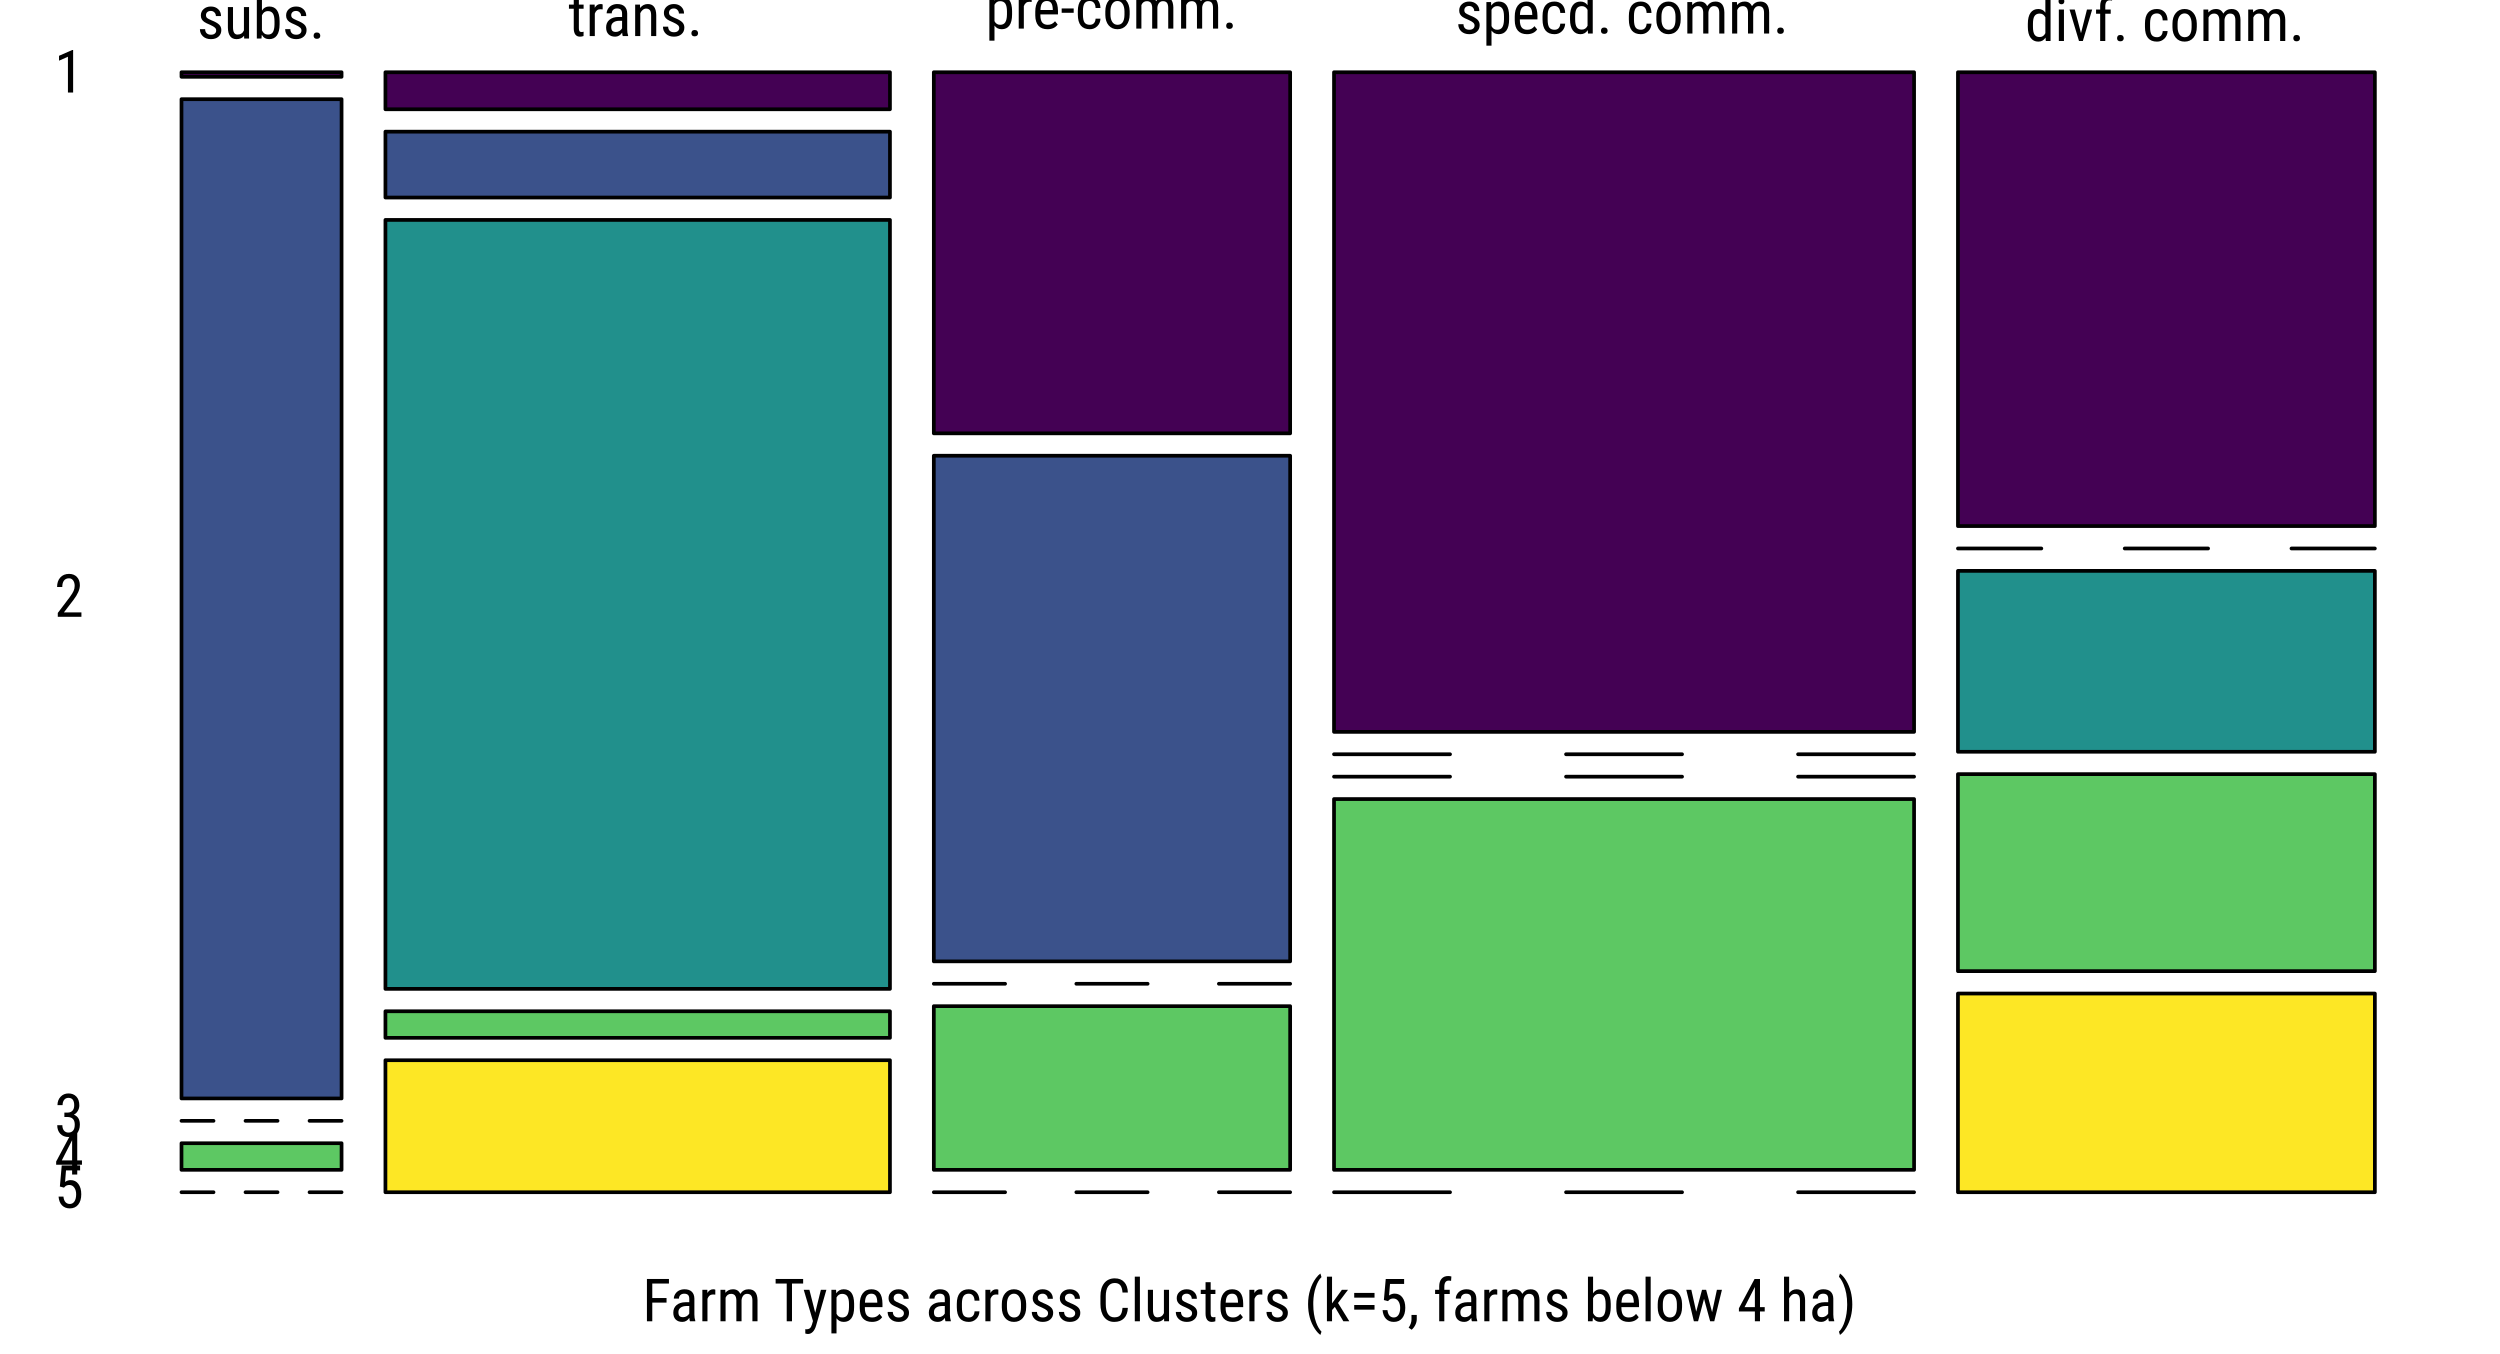 <?xml version="1.0" encoding="UTF-8"?>
<svg xmlns="http://www.w3.org/2000/svg" xmlns:xlink="http://www.w3.org/1999/xlink" width="504pt" height="273pt" viewBox="0 0 504 273" version="1.1">
<defs>
<g>
<symbol overflow="visible" id="glyph0-0">
<path style="stroke:none;" d="M 4.094 0 L 0.609 0 L 0.609 -8.531 L 4.094 -8.531 Z M 3.828 -0.5 L 3.828 -8.031 L 2.484 -4.266 Z M 0.875 -7.969 L 0.875 -0.547 L 2.203 -4.266 Z M 1.078 -0.312 L 3.609 -0.312 L 2.344 -3.859 Z M 2.344 -4.672 L 3.609 -8.219 L 1.078 -8.219 Z M 2.344 -4.672 "/>
</symbol>
<symbol overflow="visible" id="glyph0-1">
<path style="stroke:none;" d="M 4.875 -3.766 L 2 -3.766 L 2 0 L 0.922 0 L 0.922 -8.531 L 5.359 -8.531 L 5.359 -7.609 L 2 -7.609 L 2 -4.688 L 4.875 -4.688 Z M 4.875 -3.766 "/>
</symbol>
<symbol overflow="visible" id="glyph0-2">
<path style="stroke:none;" d="M 4.031 0 C 3.969 -0.133 3.926 -0.363 3.906 -0.688 C 3.539 -0.145 3.07 0.125 2.5 0.125 C 1.926 0.125 1.477 -0.035 1.156 -0.359 C 0.832 -0.68 0.672 -1.141 0.672 -1.734 C 0.672 -2.379 0.891 -2.891 1.328 -3.266 C 1.766 -3.641 2.363 -3.832 3.125 -3.844 L 3.891 -3.844 L 3.891 -4.516 C 3.891 -4.898 3.801 -5.172 3.625 -5.328 C 3.457 -5.484 3.203 -5.562 2.859 -5.562 C 2.547 -5.562 2.289 -5.469 2.094 -5.281 C 1.906 -5.102 1.812 -4.867 1.812 -4.578 L 0.781 -4.578 C 0.781 -4.898 0.875 -5.207 1.062 -5.5 C 1.25 -5.801 1.504 -6.035 1.828 -6.203 C 2.16 -6.367 2.523 -6.453 2.922 -6.453 C 3.566 -6.453 4.055 -6.289 4.391 -5.969 C 4.734 -5.645 4.91 -5.176 4.922 -4.562 L 4.922 -1.359 C 4.922 -0.879 4.984 -0.457 5.109 -0.094 L 5.109 0 Z M 2.656 -0.828 C 2.906 -0.828 3.145 -0.895 3.375 -1.031 C 3.613 -1.176 3.785 -1.352 3.891 -1.562 L 3.891 -3.078 L 3.297 -3.078 C 2.805 -3.066 2.414 -2.953 2.125 -2.734 C 1.844 -2.523 1.703 -2.234 1.703 -1.859 C 1.703 -1.492 1.773 -1.227 1.922 -1.062 C 2.066 -0.906 2.312 -0.828 2.656 -0.828 Z M 2.656 -0.828 "/>
</symbol>
<symbol overflow="visible" id="glyph0-3">
<path style="stroke:none;" d="M 3.391 -5.375 C 3.242 -5.395 3.086 -5.406 2.922 -5.406 C 2.391 -5.406 2.02 -5.113 1.812 -4.531 L 1.812 0 L 0.781 0 L 0.781 -6.344 L 1.781 -6.344 L 1.797 -5.703 C 2.078 -6.203 2.473 -6.453 2.984 -6.453 C 3.141 -6.453 3.273 -6.426 3.391 -6.375 Z M 3.391 -5.375 "/>
</symbol>
<symbol overflow="visible" id="glyph0-4">
<path style="stroke:none;" d="M 1.75 -6.344 L 1.781 -5.75 C 2.164 -6.219 2.676 -6.453 3.312 -6.453 C 4.008 -6.453 4.5 -6.145 4.781 -5.531 C 5.188 -6.145 5.742 -6.453 6.453 -6.453 C 7.617 -6.453 8.219 -5.723 8.25 -4.266 L 8.25 0 L 7.219 0 L 7.219 -4.172 C 7.219 -4.629 7.133 -4.969 6.969 -5.188 C 6.801 -5.414 6.523 -5.531 6.141 -5.531 C 5.828 -5.531 5.57 -5.41 5.375 -5.172 C 5.176 -4.93 5.062 -4.625 5.031 -4.25 L 5.031 0 L 3.984 0 L 3.984 -4.219 C 3.973 -5.094 3.617 -5.531 2.922 -5.531 C 2.398 -5.531 2.031 -5.27 1.812 -4.75 L 1.812 0 L 0.781 0 L 0.781 -6.344 Z M 1.75 -6.344 "/>
</symbol>
<symbol overflow="visible" id="glyph0-5">
<path style="stroke:none;" d=""/>
</symbol>
<symbol overflow="visible" id="glyph0-6">
<path style="stroke:none;" d="M 5.906 -7.609 L 3.656 -7.609 L 3.656 0 L 2.594 0 L 2.594 -7.609 L 0.359 -7.609 L 0.359 -8.531 L 5.906 -8.531 Z M 5.906 -7.609 "/>
</symbol>
<symbol overflow="visible" id="glyph0-7">
<path style="stroke:none;" d="M 2.516 -1.719 L 3.656 -6.344 L 4.766 -6.344 L 2.688 0.891 C 2.531 1.441 2.305 1.859 2.016 2.141 C 1.734 2.422 1.414 2.562 1.062 2.562 C 0.914 2.562 0.734 2.531 0.516 2.469 L 0.516 1.594 L 0.75 1.609 C 1.051 1.609 1.285 1.535 1.453 1.391 C 1.617 1.254 1.754 1.008 1.859 0.656 L 2.062 -0.047 L 0.203 -6.344 L 1.344 -6.344 Z M 2.516 -1.719 "/>
</symbol>
<symbol overflow="visible" id="glyph0-8">
<path style="stroke:none;" d="M 5.359 -2.859 C 5.359 -1.859 5.176 -1.109 4.812 -0.609 C 4.445 -0.117 3.938 0.125 3.281 0.125 C 2.645 0.125 2.156 -0.117 1.812 -0.609 L 1.812 2.438 L 0.781 2.438 L 0.781 -6.344 L 1.719 -6.344 L 1.766 -5.641 C 2.117 -6.18 2.617 -6.453 3.266 -6.453 C 3.961 -6.453 4.484 -6.207 4.828 -5.719 C 5.172 -5.238 5.348 -4.52 5.359 -3.562 Z M 4.328 -3.453 C 4.328 -4.172 4.219 -4.695 4 -5.031 C 3.781 -5.363 3.426 -5.531 2.938 -5.531 C 2.445 -5.531 2.07 -5.285 1.812 -4.797 L 1.812 -1.5 C 2.062 -1.008 2.441 -0.766 2.953 -0.766 C 3.422 -0.766 3.766 -0.93 3.984 -1.266 C 4.203 -1.609 4.316 -2.129 4.328 -2.828 Z M 4.328 -3.453 "/>
</symbol>
<symbol overflow="visible" id="glyph0-9">
<path style="stroke:none;" d="M 3.047 0.125 C 2.254 0.125 1.645 -0.109 1.219 -0.578 C 0.801 -1.055 0.586 -1.75 0.578 -2.656 L 0.578 -3.422 C 0.578 -4.367 0.781 -5.109 1.188 -5.641 C 1.602 -6.18 2.18 -6.453 2.922 -6.453 C 3.66 -6.453 4.211 -6.219 4.578 -5.75 C 4.953 -5.281 5.145 -4.547 5.156 -3.547 L 5.156 -2.859 L 1.609 -2.859 L 1.609 -2.719 C 1.609 -2.031 1.734 -1.531 1.984 -1.219 C 2.242 -0.914 2.613 -0.766 3.094 -0.766 C 3.406 -0.766 3.676 -0.82 3.906 -0.938 C 4.133 -1.051 4.352 -1.234 4.562 -1.484 L 5.094 -0.828 C 4.645 -0.191 3.961 0.125 3.047 0.125 Z M 2.922 -5.562 C 2.492 -5.562 2.176 -5.414 1.969 -5.125 C 1.758 -4.832 1.645 -4.375 1.625 -3.75 L 4.109 -3.75 L 4.109 -3.891 C 4.086 -4.492 3.977 -4.922 3.781 -5.172 C 3.594 -5.43 3.305 -5.562 2.922 -5.562 Z M 2.922 -5.562 "/>
</symbol>
<symbol overflow="visible" id="glyph0-10">
<path style="stroke:none;" d="M 3.859 -1.625 C 3.859 -1.844 3.773 -2.031 3.609 -2.188 C 3.441 -2.352 3.113 -2.547 2.625 -2.766 C 2.07 -2.992 1.68 -3.188 1.453 -3.344 C 1.223 -3.508 1.051 -3.695 0.938 -3.906 C 0.82 -4.113 0.766 -4.363 0.766 -4.656 C 0.766 -5.176 0.953 -5.602 1.328 -5.938 C 1.711 -6.281 2.195 -6.453 2.781 -6.453 C 3.395 -6.453 3.891 -6.27 4.266 -5.906 C 4.641 -5.551 4.828 -5.094 4.828 -4.531 L 3.797 -4.531 C 3.797 -4.82 3.695 -5.066 3.5 -5.266 C 3.312 -5.461 3.07 -5.562 2.781 -5.562 C 2.477 -5.562 2.238 -5.484 2.062 -5.328 C 1.883 -5.172 1.797 -4.957 1.797 -4.688 C 1.797 -4.477 1.859 -4.305 1.984 -4.172 C 2.117 -4.047 2.426 -3.879 2.906 -3.672 C 3.676 -3.367 4.195 -3.07 4.469 -2.781 C 4.75 -2.5 4.891 -2.141 4.891 -1.703 C 4.891 -1.148 4.695 -0.707 4.312 -0.375 C 3.938 -0.039 3.43 0.125 2.797 0.125 C 2.141 0.125 1.602 -0.062 1.188 -0.438 C 0.781 -0.82 0.578 -1.305 0.578 -1.891 L 1.625 -1.891 C 1.633 -1.535 1.738 -1.258 1.938 -1.062 C 2.145 -0.863 2.43 -0.766 2.797 -0.766 C 3.141 -0.766 3.398 -0.844 3.578 -1 C 3.766 -1.156 3.859 -1.363 3.859 -1.625 Z M 3.859 -1.625 "/>
</symbol>
<symbol overflow="visible" id="glyph0-11">
<path style="stroke:none;" d="M 2.984 -0.766 C 3.328 -0.766 3.598 -0.867 3.797 -1.078 C 4.004 -1.297 4.117 -1.602 4.141 -2 L 5.125 -2 C 5.102 -1.383 4.883 -0.875 4.469 -0.469 C 4.062 -0.07 3.566 0.125 2.984 0.125 C 2.191 0.125 1.586 -0.117 1.172 -0.609 C 0.766 -1.109 0.562 -1.848 0.562 -2.828 L 0.562 -3.531 C 0.562 -4.488 0.766 -5.211 1.172 -5.703 C 1.586 -6.203 2.188 -6.453 2.969 -6.453 C 3.613 -6.453 4.129 -6.25 4.516 -5.844 C 4.898 -5.438 5.102 -4.875 5.125 -4.156 L 4.141 -4.156 C 4.117 -4.625 4.004 -4.973 3.797 -5.203 C 3.598 -5.441 3.32 -5.562 2.969 -5.562 C 2.508 -5.562 2.164 -5.41 1.938 -5.109 C 1.719 -4.805 1.602 -4.312 1.594 -3.625 L 1.594 -2.812 C 1.594 -2.062 1.703 -1.531 1.922 -1.219 C 2.148 -0.914 2.504 -0.766 2.984 -0.766 Z M 2.984 -0.766 "/>
</symbol>
<symbol overflow="visible" id="glyph0-12">
<path style="stroke:none;" d="M 0.562 -3.469 C 0.562 -4.383 0.785 -5.109 1.234 -5.641 C 1.68 -6.18 2.27 -6.453 3 -6.453 C 3.738 -6.453 4.328 -6.191 4.766 -5.672 C 5.211 -5.148 5.445 -4.438 5.469 -3.531 L 5.469 -2.859 C 5.469 -1.941 5.242 -1.211 4.797 -0.672 C 4.348 -0.141 3.754 0.125 3.016 0.125 C 2.273 0.125 1.68 -0.133 1.234 -0.656 C 0.797 -1.176 0.57 -1.879 0.562 -2.766 Z M 1.594 -2.859 C 1.594 -2.211 1.719 -1.703 1.969 -1.328 C 2.227 -0.953 2.578 -0.766 3.016 -0.766 C 3.93 -0.766 4.398 -1.426 4.422 -2.75 L 4.422 -3.469 C 4.422 -4.113 4.289 -4.625 4.031 -5 C 3.781 -5.375 3.438 -5.562 3 -5.562 C 2.57 -5.562 2.227 -5.375 1.969 -5 C 1.719 -4.625 1.594 -4.113 1.594 -3.469 Z M 1.594 -2.859 "/>
</symbol>
<symbol overflow="visible" id="glyph0-13">
<path style="stroke:none;" d="M 6.266 -2.703 C 6.223 -1.797 5.969 -1.098 5.5 -0.609 C 5.031 -0.117 4.367 0.125 3.516 0.125 C 2.66 0.125 1.984 -0.195 1.484 -0.844 C 0.984 -1.5 0.734 -2.383 0.734 -3.5 L 0.734 -5.047 C 0.734 -6.16 0.988 -7.039 1.5 -7.688 C 2.02 -8.332 2.727 -8.656 3.625 -8.656 C 4.445 -8.656 5.082 -8.406 5.531 -7.906 C 5.988 -7.414 6.234 -6.711 6.266 -5.797 L 5.188 -5.797 C 5.133 -6.484 4.984 -6.973 4.734 -7.266 C 4.492 -7.566 4.125 -7.719 3.625 -7.719 C 3.039 -7.719 2.594 -7.488 2.281 -7.031 C 1.969 -6.582 1.812 -5.922 1.812 -5.047 L 1.812 -3.469 C 1.812 -2.613 1.957 -1.953 2.25 -1.484 C 2.539 -1.023 2.961 -0.797 3.516 -0.797 C 4.078 -0.797 4.477 -0.93 4.719 -1.203 C 4.969 -1.484 5.125 -1.984 5.188 -2.703 Z M 6.266 -2.703 "/>
</symbol>
<symbol overflow="visible" id="glyph0-14">
<path style="stroke:none;" d="M 1.891 0 L 0.859 0 L 0.859 -9 L 1.891 -9 Z M 1.891 0 "/>
</symbol>
<symbol overflow="visible" id="glyph0-15">
<path style="stroke:none;" d="M 4.016 -0.562 C 3.672 -0.102 3.164 0.125 2.5 0.125 C 1.926 0.125 1.492 -0.07 1.203 -0.469 C 0.91 -0.875 0.758 -1.453 0.75 -2.203 L 0.75 -6.344 L 1.781 -6.344 L 1.781 -2.281 C 1.781 -1.289 2.078 -0.797 2.672 -0.797 C 3.305 -0.797 3.742 -1.078 3.984 -1.641 L 3.984 -6.344 L 5.016 -6.344 L 5.016 0 L 4.031 0 Z M 4.016 -0.562 "/>
</symbol>
<symbol overflow="visible" id="glyph0-16">
<path style="stroke:none;" d="M 2.141 -7.875 L 2.141 -6.344 L 3.094 -6.344 L 3.094 -5.5 L 2.141 -5.5 L 2.141 -1.578 C 2.141 -1.328 2.176 -1.133 2.25 -1 C 2.332 -0.875 2.473 -0.812 2.672 -0.812 C 2.816 -0.812 2.957 -0.832 3.094 -0.875 L 3.078 0 C 2.848 0.082 2.609 0.125 2.359 0.125 C 1.953 0.125 1.641 -0.02 1.422 -0.312 C 1.211 -0.613 1.109 -1.031 1.109 -1.562 L 1.109 -5.5 L 0.141 -5.5 L 0.141 -6.344 L 1.109 -6.344 L 1.109 -7.875 Z M 2.141 -7.875 "/>
</symbol>
<symbol overflow="visible" id="glyph0-17">
<path style="stroke:none;" d="M 0.75 -3.469 C 0.75 -4.488 0.891 -5.445 1.172 -6.344 C 1.453 -7.25 1.844 -8.039 2.344 -8.719 C 2.656 -9.133 2.953 -9.438 3.234 -9.625 L 3.453 -8.906 C 2.984 -8.457 2.598 -7.781 2.297 -6.875 C 1.992 -5.977 1.828 -4.977 1.797 -3.875 L 1.797 -3.391 C 1.797 -2.016 1.988 -0.801 2.375 0.25 C 2.664 1.039 3.023 1.656 3.453 2.094 L 3.234 2.75 C 2.879 2.508 2.516 2.113 2.141 1.562 C 1.211 0.164 0.75 -1.508 0.75 -3.469 Z M 0.75 -3.469 "/>
</symbol>
<symbol overflow="visible" id="glyph0-18">
<path style="stroke:none;" d="M 2.375 -2.906 L 1.812 -2.266 L 1.812 0 L 0.781 0 L 0.781 -9 L 1.812 -9 L 1.812 -3.609 L 3.797 -6.344 L 5.031 -6.344 L 3.016 -3.688 L 5.297 0 L 4.094 0 Z M 2.375 -2.906 "/>
</symbol>
<symbol overflow="visible" id="glyph0-19">
<path style="stroke:none;" d="M 4.969 -4.766 L 0.875 -4.766 L 0.875 -5.719 L 4.969 -5.719 Z M 4.969 -2.344 L 0.875 -2.344 L 0.875 -3.281 L 4.969 -3.281 Z M 4.969 -2.344 "/>
</symbol>
<symbol overflow="visible" id="glyph0-20">
<path style="stroke:none;" d="M 1.109 -4.281 L 1.484 -8.531 L 5.188 -8.531 L 5.188 -7.531 L 2.344 -7.531 L 2.156 -5.203 C 2.5 -5.453 2.875 -5.578 3.281 -5.578 C 3.945 -5.578 4.469 -5.316 4.844 -4.797 C 5.227 -4.285 5.422 -3.594 5.422 -2.719 C 5.422 -1.832 5.211 -1.133 4.797 -0.625 C 4.391 -0.125 3.828 0.125 3.109 0.125 C 2.461 0.125 1.938 -0.082 1.531 -0.5 C 1.133 -0.926 0.906 -1.508 0.844 -2.25 L 1.828 -2.25 C 1.879 -1.758 2.016 -1.391 2.234 -1.141 C 2.461 -0.891 2.754 -0.766 3.109 -0.766 C 3.504 -0.766 3.816 -0.938 4.047 -1.281 C 4.273 -1.633 4.391 -2.109 4.391 -2.703 C 4.391 -3.266 4.266 -3.719 4.016 -4.062 C 3.773 -4.414 3.445 -4.594 3.031 -4.594 C 2.688 -4.594 2.41 -4.504 2.203 -4.328 L 1.938 -4.062 Z M 1.109 -4.281 "/>
</symbol>
<symbol overflow="visible" id="glyph0-21">
<path style="stroke:none;" d="M 0.781 1.703 L 0.172 1.281 C 0.535 0.77 0.727 0.238 0.75 -0.312 L 0.75 -1.281 L 1.812 -1.281 L 1.812 -0.438 C 1.812 -0.039 1.711 0.352 1.516 0.75 C 1.316 1.145 1.07 1.461 0.781 1.703 Z M 0.781 1.703 "/>
</symbol>
<symbol overflow="visible" id="glyph0-22">
<path style="stroke:none;" d="M 1.234 0 L 1.234 -5.5 L 0.406 -5.5 L 0.406 -6.344 L 1.234 -6.344 L 1.234 -7.078 C 1.242 -7.723 1.406 -8.223 1.719 -8.578 C 2.031 -8.941 2.473 -9.125 3.047 -9.125 C 3.254 -9.125 3.469 -9.094 3.688 -9.031 L 3.625 -8.141 C 3.477 -8.18 3.32 -8.203 3.156 -8.203 C 2.562 -8.203 2.266 -7.781 2.266 -6.938 L 2.266 -6.344 L 3.359 -6.344 L 3.359 -5.5 L 2.266 -5.5 L 2.266 0 Z M 1.234 0 "/>
</symbol>
<symbol overflow="visible" id="glyph0-23">
<path style="stroke:none;" d="M 5.375 -2.859 C 5.375 -1.879 5.191 -1.133 4.828 -0.625 C 4.473 -0.125 3.957 0.125 3.281 0.125 C 2.613 0.125 2.113 -0.164 1.781 -0.75 L 1.719 0 L 0.781 0 L 0.781 -9 L 1.812 -9 L 1.812 -5.641 C 2.156 -6.18 2.645 -6.453 3.281 -6.453 C 3.969 -6.453 4.484 -6.207 4.828 -5.719 C 5.18 -5.227 5.363 -4.488 5.375 -3.5 Z M 4.344 -3.453 C 4.344 -4.203 4.234 -4.734 4.016 -5.047 C 3.805 -5.367 3.469 -5.531 3 -5.531 C 2.469 -5.531 2.07 -5.242 1.812 -4.672 L 1.812 -1.656 C 2.07 -1.082 2.473 -0.797 3.016 -0.797 C 3.484 -0.797 3.816 -0.957 4.016 -1.281 C 4.223 -1.613 4.332 -2.125 4.344 -2.812 Z M 4.344 -3.453 "/>
</symbol>
<symbol overflow="visible" id="glyph0-24">
<path style="stroke:none;" d="M 5.5 -1.828 L 6.469 -6.344 L 7.484 -6.344 L 5.938 0 L 5.109 0 L 3.875 -4.531 L 2.672 0 L 1.828 0 L 0.297 -6.344 L 1.312 -6.344 L 2.297 -1.938 L 3.469 -6.344 L 4.297 -6.344 Z M 5.5 -1.828 "/>
</symbol>
<symbol overflow="visible" id="glyph0-25">
<path style="stroke:none;" d="M 4.609 -2.859 L 5.562 -2.859 L 5.562 -1.984 L 4.609 -1.984 L 4.609 0 L 3.578 0 L 3.578 -1.984 L 0.359 -1.984 L 0.359 -2.625 L 3.516 -8.531 L 4.609 -8.531 Z M 1.5 -2.859 L 3.578 -2.859 L 3.578 -6.922 Z M 1.5 -2.859 "/>
</symbol>
<symbol overflow="visible" id="glyph0-26">
<path style="stroke:none;" d="M 1.812 -5.688 C 2.207 -6.195 2.711 -6.453 3.328 -6.453 C 4.441 -6.453 5.008 -5.707 5.031 -4.219 L 5.031 0 L 4 0 L 4 -4.172 C 4 -4.66 3.914 -5.008 3.75 -5.219 C 3.582 -5.426 3.332 -5.531 3 -5.531 C 2.738 -5.531 2.504 -5.441 2.297 -5.266 C 2.098 -5.098 1.938 -4.879 1.812 -4.609 L 1.812 0 L 0.781 0 L 0.781 -9 L 1.812 -9 Z M 1.812 -5.688 "/>
</symbol>
<symbol overflow="visible" id="glyph0-27">
<path style="stroke:none;" d="M 3 -3.406 C 3 -1.664 2.609 -0.125 1.828 1.219 C 1.41 1.938 0.973 2.445 0.516 2.75 L 0.312 2.094 C 0.812 1.625 1.207 0.906 1.5 -0.062 C 1.801 -1.039 1.957 -2.109 1.969 -3.266 L 1.969 -3.469 C 1.969 -4.957 1.723 -6.285 1.234 -7.453 C 0.961 -8.098 0.656 -8.602 0.312 -8.969 L 0.516 -9.625 C 0.953 -9.332 1.367 -8.859 1.766 -8.203 C 2.586 -6.848 3 -5.25 3 -3.406 Z M 3 -3.406 "/>
</symbol>
<symbol overflow="visible" id="glyph0-28">
<path style="stroke:none;" d="M 0.844 -0.562 C 0.844 -0.75 0.895 -0.906 1 -1.031 C 1.113 -1.156 1.281 -1.219 1.5 -1.219 C 1.727 -1.219 1.898 -1.156 2.016 -1.031 C 2.129 -0.906 2.188 -0.75 2.188 -0.562 C 2.188 -0.383 2.129 -0.234 2.016 -0.109 C 1.898 0.004 1.727 0.062 1.5 0.062 C 1.281 0.062 1.113 0.004 1 -0.109 C 0.895 -0.234 0.844 -0.383 0.844 -0.562 Z M 0.844 -0.562 "/>
</symbol>
<symbol overflow="visible" id="glyph0-29">
<path style="stroke:none;" d="M 1.75 -6.344 L 1.781 -5.656 C 2.188 -6.188 2.703 -6.453 3.328 -6.453 C 4.441 -6.453 5.008 -5.707 5.031 -4.219 L 5.031 0 L 4 0 L 4 -4.172 C 4 -4.66 3.914 -5.008 3.75 -5.219 C 3.582 -5.426 3.332 -5.531 3 -5.531 C 2.738 -5.531 2.504 -5.441 2.297 -5.266 C 2.098 -5.098 1.938 -4.879 1.812 -4.609 L 1.812 0 L 0.781 0 L 0.781 -6.344 Z M 1.75 -6.344 "/>
</symbol>
<symbol overflow="visible" id="glyph0-30">
<path style="stroke:none;" d="M 2.703 -3.188 L 0.281 -3.188 L 0.281 -4.062 L 2.703 -4.062 Z M 2.703 -3.188 "/>
</symbol>
<symbol overflow="visible" id="glyph0-31">
<path style="stroke:none;" d="M 0.562 -3.453 C 0.562 -4.43 0.742 -5.176 1.109 -5.688 C 1.473 -6.195 1.992 -6.453 2.672 -6.453 C 3.285 -6.453 3.758 -6.207 4.094 -5.719 L 4.094 -9 L 5.141 -9 L 5.141 0 L 4.188 0 L 4.125 -0.688 C 3.789 -0.145 3.305 0.125 2.672 0.125 C 2.016 0.125 1.5 -0.129 1.125 -0.641 C 0.75 -1.148 0.562 -1.875 0.562 -2.812 Z M 1.594 -2.859 C 1.594 -2.148 1.695 -1.629 1.906 -1.297 C 2.125 -0.961 2.469 -0.797 2.938 -0.797 C 3.457 -0.797 3.844 -1.055 4.094 -1.578 L 4.094 -4.781 C 3.832 -5.281 3.453 -5.531 2.953 -5.531 C 2.473 -5.531 2.125 -5.363 1.906 -5.031 C 1.695 -4.695 1.594 -4.188 1.594 -3.5 Z M 1.594 -2.859 "/>
</symbol>
<symbol overflow="visible" id="glyph0-32">
<path style="stroke:none;" d="M 1.891 0 L 0.859 0 L 0.859 -6.344 L 1.891 -6.344 Z M 1.969 -8.016 C 1.969 -7.848 1.922 -7.703 1.828 -7.578 C 1.734 -7.461 1.586 -7.406 1.391 -7.406 C 1.191 -7.406 1.039 -7.461 0.938 -7.578 C 0.844 -7.703 0.797 -7.848 0.797 -8.016 C 0.797 -8.191 0.844 -8.344 0.938 -8.469 C 1.039 -8.594 1.188 -8.656 1.375 -8.656 C 1.57 -8.656 1.719 -8.594 1.812 -8.469 C 1.914 -8.344 1.969 -8.191 1.969 -8.016 Z M 1.969 -8.016 "/>
</symbol>
<symbol overflow="visible" id="glyph0-33">
<path style="stroke:none;" d="M 2.578 -1.578 L 3.781 -6.344 L 4.828 -6.344 L 2.953 0 L 2.172 0 L 0.266 -6.344 L 1.328 -6.344 Z M 2.578 -1.578 "/>
</symbol>
<symbol overflow="visible" id="glyph0-34">
<path style="stroke:none;" d="M 3.781 0 L 2.734 0 L 2.734 -7.219 L 0.938 -6.422 L 0.938 -7.406 L 3.609 -8.578 L 3.781 -8.578 Z M 3.781 0 "/>
</symbol>
<symbol overflow="visible" id="glyph0-35">
<path style="stroke:none;" d="M 5.453 0 L 0.688 0 L 0.688 -0.781 L 3.125 -4 C 3.488 -4.5 3.738 -4.906 3.875 -5.219 C 4.02 -5.539 4.094 -5.879 4.094 -6.234 C 4.094 -6.691 3.988 -7.062 3.781 -7.344 C 3.57 -7.625 3.297 -7.766 2.953 -7.766 C 2.516 -7.766 2.176 -7.613 1.938 -7.312 C 1.707 -7.008 1.594 -6.578 1.594 -6.016 L 0.547 -6.016 C 0.547 -6.805 0.758 -7.441 1.188 -7.922 C 1.625 -8.41 2.211 -8.656 2.953 -8.656 C 3.629 -8.656 4.16 -8.445 4.547 -8.031 C 4.941 -7.613 5.141 -7.055 5.141 -6.359 C 5.141 -5.516 4.703 -4.52 3.828 -3.375 L 1.922 -0.891 L 5.453 -0.891 Z M 5.453 0 "/>
</symbol>
<symbol overflow="visible" id="glyph0-36">
<path style="stroke:none;" d="M 2.016 -4.797 L 2.672 -4.797 C 3.098 -4.797 3.426 -4.926 3.656 -5.188 C 3.883 -5.445 4 -5.805 4 -6.266 C 4 -7.266 3.613 -7.766 2.844 -7.766 C 2.469 -7.766 2.176 -7.629 1.969 -7.359 C 1.758 -7.086 1.656 -6.734 1.656 -6.297 L 0.625 -6.297 C 0.625 -6.973 0.832 -7.535 1.25 -7.984 C 1.664 -8.43 2.195 -8.656 2.844 -8.656 C 3.508 -8.656 4.039 -8.441 4.438 -8.016 C 4.832 -7.598 5.031 -7.004 5.031 -6.234 C 5.031 -5.836 4.926 -5.469 4.719 -5.125 C 4.52 -4.789 4.254 -4.539 3.922 -4.375 C 4.734 -4.082 5.141 -3.414 5.141 -2.375 C 5.141 -1.613 4.926 -1.004 4.5 -0.547 C 4.07 -0.098 3.52 0.125 2.844 0.125 C 2.164 0.125 1.617 -0.086 1.203 -0.516 C 0.785 -0.953 0.578 -1.531 0.578 -2.25 L 1.609 -2.25 C 1.609 -1.801 1.719 -1.441 1.938 -1.172 C 2.156 -0.898 2.457 -0.766 2.844 -0.766 C 3.227 -0.766 3.535 -0.895 3.766 -1.156 C 3.992 -1.414 4.109 -1.816 4.109 -2.359 C 4.109 -3.391 3.613 -3.906 2.625 -3.906 L 2.016 -3.906 Z M 2.016 -4.797 "/>
</symbol>
</g>
</defs>
<g id="surface1802">
<rect x="0" y="0" width="504" height="273" style="fill:rgb(100%,100%,100%);fill-opacity:1;stroke:none;"/>
<g style="fill:rgb(0%,0%,0%);fill-opacity:1;">
  <use xlink:href="#glyph0-1" x="129.5" y="266.371"/>
  <use xlink:href="#glyph0-2" x="135.066" y="266.371"/>
  <use xlink:href="#glyph0-3" x="140.814" y="266.371"/>
  <use xlink:href="#glyph0-4" x="144.465" y="266.371"/>
  <use xlink:href="#glyph0-5" x="153.494" y="266.371"/>
  <use xlink:href="#glyph0-6" x="156.008" y="266.371"/>
  <use xlink:href="#glyph0-7" x="161.832" y="266.371"/>
  <use xlink:href="#glyph0-8" x="166.83" y="266.371"/>
  <use xlink:href="#glyph0-9" x="172.748" y="266.371"/>
  <use xlink:href="#glyph0-10" x="178.367" y="266.371"/>
  <use xlink:href="#glyph0-5" x="183.834" y="266.371"/>
  <use xlink:href="#glyph0-2" x="186.582" y="266.371"/>
  <use xlink:href="#glyph0-11" x="192.33" y="266.371"/>
  <use xlink:href="#glyph0-3" x="197.873" y="266.371"/>
  <use xlink:href="#glyph0-12" x="201.406" y="266.371"/>
  <use xlink:href="#glyph0-10" x="207.43" y="266.371"/>
  <use xlink:href="#glyph0-10" x="212.896" y="266.371"/>
  <use xlink:href="#glyph0-5" x="218.363" y="266.371"/>
  <use xlink:href="#glyph0-13" x="221.111" y="266.371"/>
  <use xlink:href="#glyph0-14" x="227.914" y="266.371"/>
  <use xlink:href="#glyph0-15" x="230.662" y="266.371"/>
  <use xlink:href="#glyph0-10" x="236.463" y="266.371"/>
  <use xlink:href="#glyph0-16" x="241.93" y="266.371"/>
  <use xlink:href="#glyph0-9" x="245.475" y="266.371"/>
  <use xlink:href="#glyph0-3" x="251.094" y="266.371"/>
  <use xlink:href="#glyph0-10" x="254.744" y="266.371"/>
  <use xlink:href="#glyph0-5" x="260.211" y="266.371"/>
  <use xlink:href="#glyph0-17" x="262.959" y="266.371"/>
  <use xlink:href="#glyph0-18" x="266.727" y="266.371"/>
  <use xlink:href="#glyph0-19" x="272.135" y="266.371"/>
  <use xlink:href="#glyph0-20" x="277.883" y="266.371"/>
  <use xlink:href="#glyph0-21" x="283.807" y="266.371"/>
  <use xlink:href="#glyph0-5" x="286.162" y="266.371"/>
  <use xlink:href="#glyph0-22" x="288.91" y="266.371"/>
  <use xlink:href="#glyph0-2" x="292.707" y="266.371"/>
  <use xlink:href="#glyph0-3" x="298.455" y="266.371"/>
  <use xlink:href="#glyph0-4" x="302.105" y="266.371"/>
  <use xlink:href="#glyph0-10" x="311.135" y="266.371"/>
  <use xlink:href="#glyph0-5" x="316.602" y="266.371"/>
  <use xlink:href="#glyph0-23" x="319.35" y="266.371"/>
  <use xlink:href="#glyph0-9" x="325.268" y="266.371"/>
  <use xlink:href="#glyph0-14" x="330.887" y="266.371"/>
  <use xlink:href="#glyph0-12" x="333.635" y="266.371"/>
  <use xlink:href="#glyph0-24" x="339.658" y="266.371"/>
  <use xlink:href="#glyph0-5" x="347.457" y="266.371"/>
  <use xlink:href="#glyph0-25" x="350.205" y="266.371"/>
  <use xlink:href="#glyph0-5" x="356.129" y="266.371"/>
  <use xlink:href="#glyph0-26" x="358.877" y="266.371"/>
  <use xlink:href="#glyph0-2" x="364.672" y="266.371"/>
  <use xlink:href="#glyph0-27" x="370.42" y="266.371"/>
</g>
<g style="fill:rgb(0%,0%,0%);fill-opacity:1;">
  <use xlink:href="#glyph0-10" x="39.727" y="7.766"/>
  <use xlink:href="#glyph0-15" x="45.193" y="7.766"/>
  <use xlink:href="#glyph0-23" x="50.994" y="7.766"/>
  <use xlink:href="#glyph0-10" x="56.912" y="7.766"/>
  <use xlink:href="#glyph0-28" x="62.379" y="7.766"/>
</g>
<g style="fill:rgb(0%,0%,0%);fill-opacity:1;">
  <use xlink:href="#glyph0-16" x="114.559" y="7.266"/>
  <use xlink:href="#glyph0-3" x="118.104" y="7.266"/>
  <use xlink:href="#glyph0-2" x="121.52" y="7.266"/>
  <use xlink:href="#glyph0-29" x="127.268" y="7.266"/>
  <use xlink:href="#glyph0-10" x="133.074" y="7.266"/>
  <use xlink:href="#glyph0-28" x="138.541" y="7.266"/>
</g>
<g style="fill:rgb(0%,0%,0%);fill-opacity:1;">
  <use xlink:href="#glyph0-8" x="198.676" y="5.766"/>
  <use xlink:href="#glyph0-3" x="204.594" y="5.766"/>
  <use xlink:href="#glyph0-9" x="208.133" y="5.766"/>
  <use xlink:href="#glyph0-30" x="213.752" y="5.766"/>
  <use xlink:href="#glyph0-11" x="216.729" y="5.766"/>
  <use xlink:href="#glyph0-12" x="222.271" y="5.766"/>
  <use xlink:href="#glyph0-4" x="228.295" y="5.766"/>
  <use xlink:href="#glyph0-4" x="237.324" y="5.766"/>
  <use xlink:href="#glyph0-28" x="246.354" y="5.766"/>
</g>
<g style="fill:rgb(0%,0%,0%);fill-opacity:1;">
  <use xlink:href="#glyph0-10" x="293.41" y="6.766"/>
  <use xlink:href="#glyph0-8" x="298.877" y="6.766"/>
  <use xlink:href="#glyph0-9" x="304.795" y="6.766"/>
  <use xlink:href="#glyph0-11" x="310.414" y="6.766"/>
  <use xlink:href="#glyph0-31" x="315.957" y="6.766"/>
  <use xlink:href="#glyph0-28" x="321.91" y="6.766"/>
  <use xlink:href="#glyph0-5" x="325.068" y="6.766"/>
  <use xlink:href="#glyph0-11" x="327.816" y="6.766"/>
  <use xlink:href="#glyph0-12" x="333.359" y="6.766"/>
  <use xlink:href="#glyph0-4" x="339.383" y="6.766"/>
  <use xlink:href="#glyph0-4" x="348.412" y="6.766"/>
  <use xlink:href="#glyph0-28" x="357.441" y="6.766"/>
</g>
<g style="fill:rgb(0%,0%,0%);fill-opacity:1;">
  <use xlink:href="#glyph0-31" x="408.25" y="8.266"/>
  <use xlink:href="#glyph0-32" x="414.203" y="8.266"/>
  <use xlink:href="#glyph0-33" x="416.951" y="8.266"/>
  <use xlink:href="#glyph0-22" x="422.16" y="8.266"/>
  <use xlink:href="#glyph0-28" x="425.957" y="8.266"/>
  <use xlink:href="#glyph0-5" x="429.115" y="8.266"/>
  <use xlink:href="#glyph0-11" x="431.863" y="8.266"/>
  <use xlink:href="#glyph0-12" x="437.406" y="8.266"/>
  <use xlink:href="#glyph0-4" x="443.43" y="8.266"/>
  <use xlink:href="#glyph0-4" x="452.459" y="8.266"/>
  <use xlink:href="#glyph0-28" x="461.488" y="8.266"/>
</g>
<g style="fill:rgb(0%,0%,0%);fill-opacity:1;">
  <use xlink:href="#glyph0-34" x="10.961" y="18.656"/>
</g>
<g style="fill:rgb(0%,0%,0%);fill-opacity:1;">
  <use xlink:href="#glyph0-35" x="10.961" y="124.352"/>
</g>
<g style="fill:rgb(0%,0%,0%);fill-opacity:1;">
  <use xlink:href="#glyph0-36" x="10.961" y="229.094"/>
</g>
<g style="fill:rgb(0%,0%,0%);fill-opacity:1;">
  <use xlink:href="#glyph0-25" x="10.961" y="236.789"/>
</g>
<g style="fill:rgb(0%,0%,0%);fill-opacity:1;">
  <use xlink:href="#glyph0-20" x="10.961" y="243.488"/>
</g>
<path style="fill-rule:nonzero;fill:rgb(26.667%,0.392%,32.941%);fill-opacity:1;stroke-width:0.75;stroke-linecap:round;stroke-linejoin:round;stroke:rgb(0%,0%,0%);stroke-opacity:1;stroke-miterlimit:10;" d="M 36.59 15.48 L 68.859 15.48 L 68.859 14.566 L 36.59 14.566 Z M 36.59 15.48 "/>
<path style="fill-rule:nonzero;fill:rgb(23.137%,32.157%,54.51%);fill-opacity:1;stroke-width:0.75;stroke-linecap:round;stroke-linejoin:round;stroke:rgb(0%,0%,0%);stroke-opacity:1;stroke-miterlimit:10;" d="M 36.59 221.445 L 68.859 221.445 L 68.859 19.996 L 36.59 19.996 Z M 36.59 221.445 "/>
<path style="fill:none;stroke-width:0.75;stroke-linecap:round;stroke-linejoin:round;stroke:rgb(0%,0%,0%);stroke-opacity:1;stroke-miterlimit:10;" d="M 36.59 225.961 L 43.043 225.961 "/>
<path style="fill:none;stroke-width:0.75;stroke-linecap:round;stroke-linejoin:round;stroke:rgb(0%,0%,0%);stroke-opacity:1;stroke-miterlimit:10;" d="M 49.5 225.961 L 55.953 225.961 "/>
<path style="fill:none;stroke-width:0.75;stroke-linecap:round;stroke-linejoin:round;stroke:rgb(0%,0%,0%);stroke-opacity:1;stroke-miterlimit:10;" d="M 62.406 225.961 L 68.859 225.961 "/>
<path style="fill-rule:nonzero;fill:rgb(36.471%,78.431%,38.824%);fill-opacity:1;stroke-width:0.75;stroke-linecap:round;stroke-linejoin:round;stroke:rgb(0%,0%,0%);stroke-opacity:1;stroke-miterlimit:10;" d="M 36.59 235.84 L 68.859 235.84 L 68.859 230.477 L 36.59 230.477 Z M 36.59 235.84 "/>
<path style="fill:none;stroke-width:0.75;stroke-linecap:round;stroke-linejoin:round;stroke:rgb(0%,0%,0%);stroke-opacity:1;stroke-miterlimit:10;" d="M 36.59 240.355 L 43.043 240.355 "/>
<path style="fill:none;stroke-width:0.75;stroke-linecap:round;stroke-linejoin:round;stroke:rgb(0%,0%,0%);stroke-opacity:1;stroke-miterlimit:10;" d="M 49.5 240.355 L 55.953 240.355 "/>
<path style="fill:none;stroke-width:0.75;stroke-linecap:round;stroke-linejoin:round;stroke:rgb(0%,0%,0%);stroke-opacity:1;stroke-miterlimit:10;" d="M 62.406 240.355 L 68.859 240.355 "/>
<path style="fill-rule:nonzero;fill:rgb(26.667%,0.392%,32.941%);fill-opacity:1;stroke-width:0.75;stroke-linecap:round;stroke-linejoin:round;stroke:rgb(0%,0%,0%);stroke-opacity:1;stroke-miterlimit:10;" d="M 77.703 22.027 L 179.414 22.027 L 179.414 14.566 L 77.703 14.566 Z M 77.703 22.027 "/>
<path style="fill-rule:nonzero;fill:rgb(23.137%,32.157%,54.51%);fill-opacity:1;stroke-width:0.75;stroke-linecap:round;stroke-linejoin:round;stroke:rgb(0%,0%,0%);stroke-opacity:1;stroke-miterlimit:10;" d="M 77.703 39.82 L 179.414 39.82 L 179.414 26.543 L 77.703 26.543 Z M 77.703 39.82 "/>
<path style="fill-rule:nonzero;fill:rgb(12.941%,56.471%,54.902%);fill-opacity:1;stroke-width:0.75;stroke-linecap:round;stroke-linejoin:round;stroke:rgb(0%,0%,0%);stroke-opacity:1;stroke-miterlimit:10;" d="M 77.703 199.359 L 179.414 199.359 L 179.414 44.336 L 77.703 44.336 Z M 77.703 199.359 "/>
<path style="fill-rule:nonzero;fill:rgb(36.471%,78.431%,38.824%);fill-opacity:1;stroke-width:0.75;stroke-linecap:round;stroke-linejoin:round;stroke:rgb(0%,0%,0%);stroke-opacity:1;stroke-miterlimit:10;" d="M 77.703 209.227 L 179.414 209.227 L 179.414 203.875 L 77.703 203.875 Z M 77.703 209.227 "/>
<path style="fill-rule:nonzero;fill:rgb(99.216%,90.588%,14.51%);fill-opacity:1;stroke-width:0.75;stroke-linecap:round;stroke-linejoin:round;stroke:rgb(0%,0%,0%);stroke-opacity:1;stroke-miterlimit:10;" d="M 77.703 240.355 L 179.414 240.355 L 179.414 213.742 L 77.703 213.742 Z M 77.703 240.355 "/>
<path style="fill-rule:nonzero;fill:rgb(26.667%,0.392%,32.941%);fill-opacity:1;stroke-width:0.75;stroke-linecap:round;stroke-linejoin:round;stroke:rgb(0%,0%,0%);stroke-opacity:1;stroke-miterlimit:10;" d="M 188.258 87.363 L 260.094 87.363 L 260.094 14.566 L 188.258 14.566 Z M 188.258 87.363 "/>
<path style="fill-rule:nonzero;fill:rgb(23.137%,32.157%,54.51%);fill-opacity:1;stroke-width:0.75;stroke-linecap:round;stroke-linejoin:round;stroke:rgb(0%,0%,0%);stroke-opacity:1;stroke-miterlimit:10;" d="M 188.258 193.812 L 260.094 193.812 L 260.094 91.879 L 188.258 91.879 Z M 188.258 193.812 "/>
<path style="fill:none;stroke-width:0.75;stroke-linecap:round;stroke-linejoin:round;stroke:rgb(0%,0%,0%);stroke-opacity:1;stroke-miterlimit:10;" d="M 188.258 198.328 L 202.625 198.328 "/>
<path style="fill:none;stroke-width:0.75;stroke-linecap:round;stroke-linejoin:round;stroke:rgb(0%,0%,0%);stroke-opacity:1;stroke-miterlimit:10;" d="M 216.992 198.328 L 231.359 198.328 "/>
<path style="fill:none;stroke-width:0.75;stroke-linecap:round;stroke-linejoin:round;stroke:rgb(0%,0%,0%);stroke-opacity:1;stroke-miterlimit:10;" d="M 245.727 198.328 L 260.094 198.328 "/>
<path style="fill-rule:nonzero;fill:rgb(36.471%,78.431%,38.824%);fill-opacity:1;stroke-width:0.75;stroke-linecap:round;stroke-linejoin:round;stroke:rgb(0%,0%,0%);stroke-opacity:1;stroke-miterlimit:10;" d="M 188.258 235.84 L 260.094 235.84 L 260.094 202.844 L 188.258 202.844 Z M 188.258 235.84 "/>
<path style="fill:none;stroke-width:0.75;stroke-linecap:round;stroke-linejoin:round;stroke:rgb(0%,0%,0%);stroke-opacity:1;stroke-miterlimit:10;" d="M 188.258 240.355 L 202.625 240.355 "/>
<path style="fill:none;stroke-width:0.75;stroke-linecap:round;stroke-linejoin:round;stroke:rgb(0%,0%,0%);stroke-opacity:1;stroke-miterlimit:10;" d="M 216.992 240.355 L 231.359 240.355 "/>
<path style="fill:none;stroke-width:0.75;stroke-linecap:round;stroke-linejoin:round;stroke:rgb(0%,0%,0%);stroke-opacity:1;stroke-miterlimit:10;" d="M 245.727 240.355 L 260.094 240.355 "/>
<path style="fill-rule:nonzero;fill:rgb(26.667%,0.392%,32.941%);fill-opacity:1;stroke-width:0.75;stroke-linecap:round;stroke-linejoin:round;stroke:rgb(0%,0%,0%);stroke-opacity:1;stroke-miterlimit:10;" d="M 268.938 147.543 L 385.879 147.543 L 385.879 14.566 L 268.938 14.566 Z M 268.938 147.543 "/>
<path style="fill:none;stroke-width:0.75;stroke-linecap:round;stroke-linejoin:round;stroke:rgb(0%,0%,0%);stroke-opacity:1;stroke-miterlimit:10;" d="M 268.938 152.059 L 292.328 152.059 "/>
<path style="fill:none;stroke-width:0.75;stroke-linecap:round;stroke-linejoin:round;stroke:rgb(0%,0%,0%);stroke-opacity:1;stroke-miterlimit:10;" d="M 315.715 152.059 L 339.102 152.059 "/>
<path style="fill:none;stroke-width:0.75;stroke-linecap:round;stroke-linejoin:round;stroke:rgb(0%,0%,0%);stroke-opacity:1;stroke-miterlimit:10;" d="M 362.492 152.059 L 385.879 152.059 "/>
<path style="fill:none;stroke-width:0.75;stroke-linecap:round;stroke-linejoin:round;stroke:rgb(0%,0%,0%);stroke-opacity:1;stroke-miterlimit:10;" d="M 268.938 156.574 L 292.328 156.574 "/>
<path style="fill:none;stroke-width:0.75;stroke-linecap:round;stroke-linejoin:round;stroke:rgb(0%,0%,0%);stroke-opacity:1;stroke-miterlimit:10;" d="M 315.715 156.574 L 339.102 156.574 "/>
<path style="fill:none;stroke-width:0.75;stroke-linecap:round;stroke-linejoin:round;stroke:rgb(0%,0%,0%);stroke-opacity:1;stroke-miterlimit:10;" d="M 362.492 156.574 L 385.879 156.574 "/>
<path style="fill-rule:nonzero;fill:rgb(36.471%,78.431%,38.824%);fill-opacity:1;stroke-width:0.75;stroke-linecap:round;stroke-linejoin:round;stroke:rgb(0%,0%,0%);stroke-opacity:1;stroke-miterlimit:10;" d="M 268.938 235.84 L 385.879 235.84 L 385.879 161.09 L 268.938 161.09 Z M 268.938 235.84 "/>
<path style="fill:none;stroke-width:0.75;stroke-linecap:round;stroke-linejoin:round;stroke:rgb(0%,0%,0%);stroke-opacity:1;stroke-miterlimit:10;" d="M 268.938 240.355 L 292.328 240.355 "/>
<path style="fill:none;stroke-width:0.75;stroke-linecap:round;stroke-linejoin:round;stroke:rgb(0%,0%,0%);stroke-opacity:1;stroke-miterlimit:10;" d="M 315.715 240.355 L 339.102 240.355 "/>
<path style="fill:none;stroke-width:0.75;stroke-linecap:round;stroke-linejoin:round;stroke:rgb(0%,0%,0%);stroke-opacity:1;stroke-miterlimit:10;" d="M 362.492 240.355 L 385.879 240.355 "/>
<path style="fill-rule:nonzero;fill:rgb(26.667%,0.392%,32.941%);fill-opacity:1;stroke-width:0.75;stroke-linecap:round;stroke-linejoin:round;stroke:rgb(0%,0%,0%);stroke-opacity:1;stroke-miterlimit:10;" d="M 394.723 106.059 L 478.773 106.059 L 478.773 14.566 L 394.723 14.566 Z M 394.723 106.059 "/>
<path style="fill:none;stroke-width:0.75;stroke-linecap:round;stroke-linejoin:round;stroke:rgb(0%,0%,0%);stroke-opacity:1;stroke-miterlimit:10;" d="M 394.723 110.574 L 411.531 110.574 "/>
<path style="fill:none;stroke-width:0.75;stroke-linecap:round;stroke-linejoin:round;stroke:rgb(0%,0%,0%);stroke-opacity:1;stroke-miterlimit:10;" d="M 428.344 110.574 L 445.152 110.574 "/>
<path style="fill:none;stroke-width:0.75;stroke-linecap:round;stroke-linejoin:round;stroke:rgb(0%,0%,0%);stroke-opacity:1;stroke-miterlimit:10;" d="M 461.965 110.574 L 478.773 110.574 "/>
<path style="fill-rule:nonzero;fill:rgb(12.941%,56.471%,54.902%);fill-opacity:1;stroke-width:0.75;stroke-linecap:round;stroke-linejoin:round;stroke:rgb(0%,0%,0%);stroke-opacity:1;stroke-miterlimit:10;" d="M 394.723 151.555 L 478.773 151.555 L 478.773 115.09 L 394.723 115.09 Z M 394.723 151.555 "/>
<path style="fill-rule:nonzero;fill:rgb(36.471%,78.431%,38.824%);fill-opacity:1;stroke-width:0.75;stroke-linecap:round;stroke-linejoin:round;stroke:rgb(0%,0%,0%);stroke-opacity:1;stroke-miterlimit:10;" d="M 394.723 195.785 L 478.773 195.785 L 478.773 156.07 L 394.723 156.07 Z M 394.723 195.785 "/>
<path style="fill-rule:nonzero;fill:rgb(99.216%,90.588%,14.51%);fill-opacity:1;stroke-width:0.75;stroke-linecap:round;stroke-linejoin:round;stroke:rgb(0%,0%,0%);stroke-opacity:1;stroke-miterlimit:10;" d="M 394.723 240.355 L 478.773 240.355 L 478.773 200.301 L 394.723 200.301 Z M 394.723 240.355 "/>
</g>
</svg>
